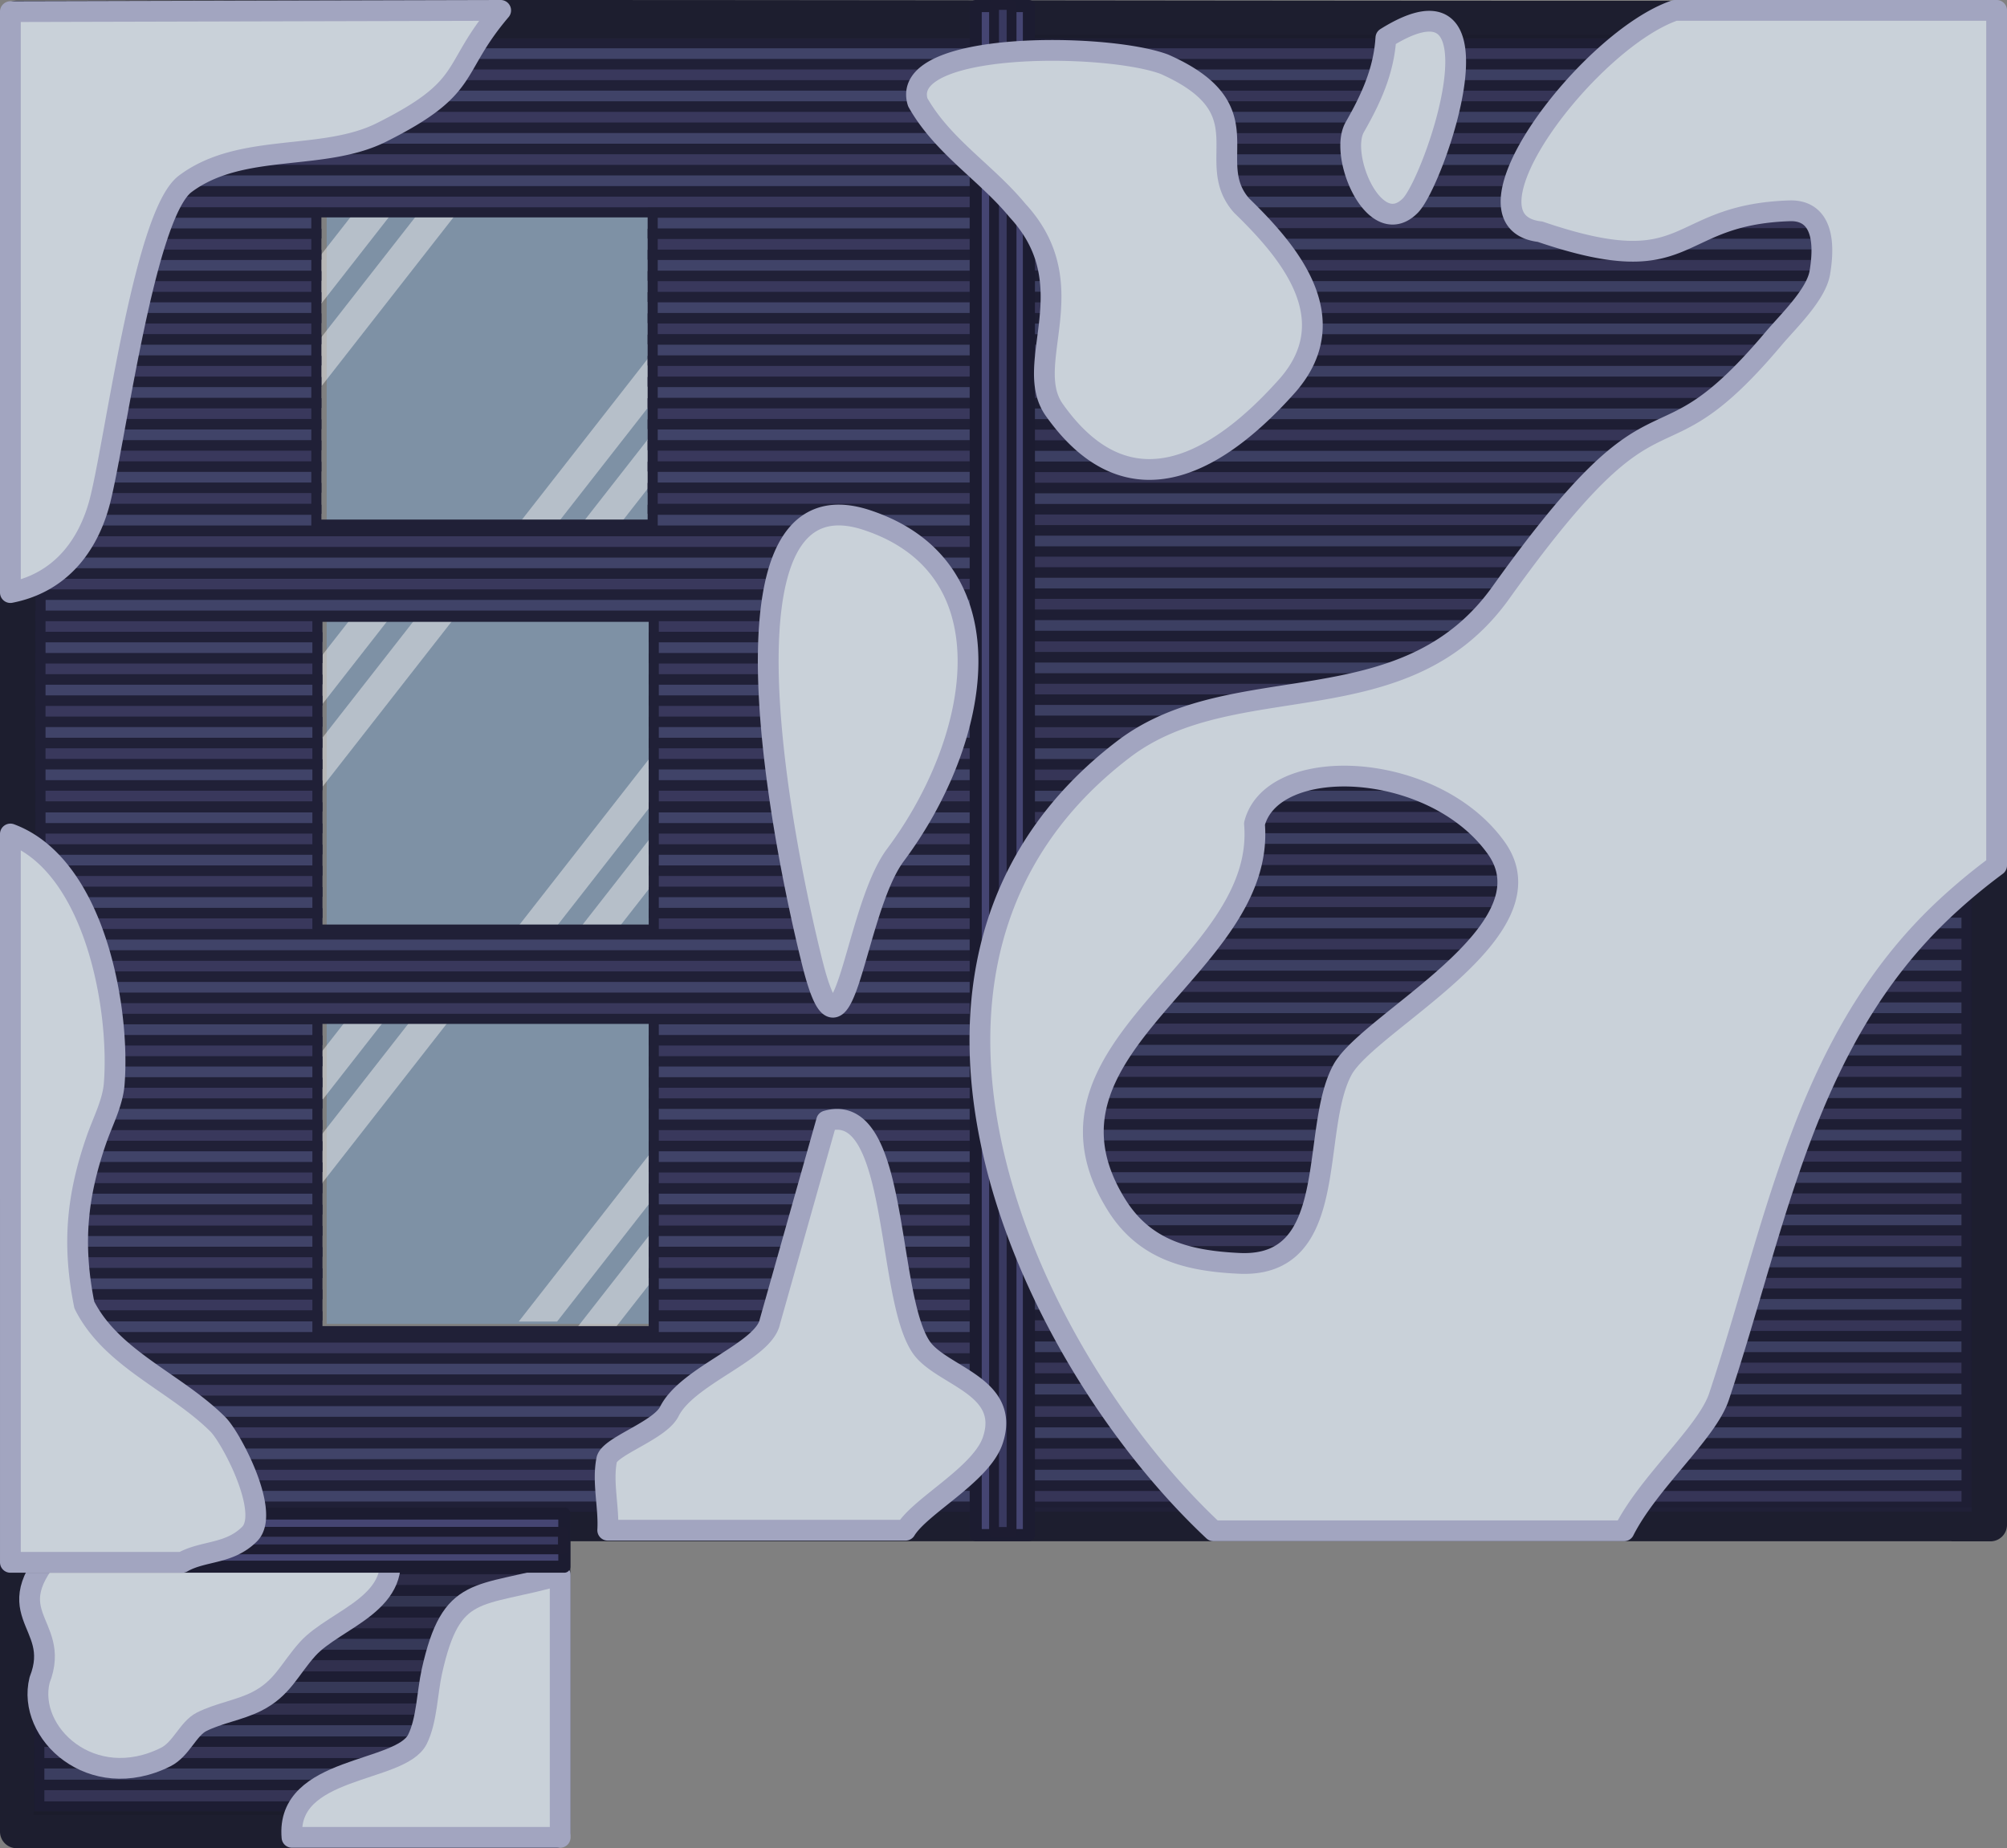 <svg xmlns="http://www.w3.org/2000/svg" width="676.19" height="622.764" viewBox="0 0 357.817 329.546"><rect x="0" y="0" width="357.817" height="329.546" fill="#808080" stroke="none"/><g transform="translate(149.36 44.644)"><path d="M-59.097-41.791c-26.896 0-53.791.034-80.682.119h-6.63a.1.1 0 0 0-.098.103v323.482a.1.1 0 0 0 .098.103h6.253c.008 0 .011.01.017.01h82.746c.015.011.031.022.051.022h6.71a.1.1 0 0 0 .098-.102v-54.66h249.28c.015.01.03.022.05.022h6.71a.1.1 0 0 0 .098-.104V-41.587a.1.1 0 0 0-.098-.103h-5.863c-80.68.148-178.05-.106-258.74-.1zm-85.901 1.439h348.915v266.245H-50.534v.351c0 .057-.044-.102-.098-.102h-5.864c-80.68.148 78.09-.107-2.6-.1-26.897 0-53.792.034-80.683.119h-5.22zm0 267.832h92.777v-1.587h-92.777zm0-.204h4.842c.008 0 .011.01.017.01h87.918v53.348h-92.777z" style="display:inline;fill:#404368;fill-opacity:1;stroke:#1d1e2f;stroke-width:5.707;stroke-dasharray:none;stroke-opacity:1;paint-order:markers stroke fill;stop-color:#000"/><path fill="#7caee4" fill-opacity=".367" fill-rule="evenodd" d="M-91.121-7.177h57.68v56.333h-57.68z" style="stroke-width:.587"/><path fill="#efefef" fill-opacity=".633" fill-rule="evenodd" d="m-29.818 22.88-20.217 25.863h-6.844l27.06-34.618zm7.625 4.634-20.216 25.863h-6.845l27.061-34.619Zm-71.251-10.272L-73.228-8.62h6.844l-27.06 34.619zm-8.048-4.47 20.216-25.864h6.844l-27.06 34.62z" style="fill:#efefef;fill-opacity:.5;stroke-width:.587"/><path fill="#7caee4" fill-opacity=".367" fill-rule="evenodd" d="M-91.121 64.475h57.68v56.333h-57.68z" style="stroke-width:.587"/><path fill="#efefef" fill-opacity=".633" fill-rule="evenodd" d="m-29.818 94.533-20.217 25.863h-6.844l27.06-34.619zm7.625 4.634-20.216 25.863h-6.845l27.061-34.619Zm-71.251-10.272 20.216-25.863h6.844l-27.06 34.619zm-8.048-4.471 20.216-25.863h6.844l-27.06 34.619z" style="fill:#efefef;fill-opacity:.5;stroke-width:.587"/><path fill="#7caee4" fill-opacity=".367" fill-rule="evenodd" d="M-91.121 135.053h57.68v56.333h-57.68z" style="stroke-width:.587"/><path fill="#efefef" fill-opacity=".633" fill-rule="evenodd" d="m-29.818 165.11-20.217 25.864h-6.844l27.06-34.619zm7.625 4.635-20.216 25.863h-6.845l27.061-34.62zm-71.251-10.272 20.216-25.863h6.844l-27.06 34.618zm-8.048-4.471 20.216-25.863h6.844l-27.06 34.619z" style="fill:#efefef;fill-opacity:.5;stroke-width:.587"/><g style="stroke-width:.986" transform="matrix(1.023 0 0 1.005 -11.167 -1541.36)"><rect width="85.536" height="3.764" x="-128.243" y="1805.956" rx="0" ry="0" style="fill:#39385c;fill-opacity:1;stroke:#202037;stroke-width:1.775;stroke-linejoin:miter;stroke-dasharray:none;stroke-opacity:1;stop-color:#000"/><rect width="85.536" height="3.764" x="-128.243" y="1798.28" rx="0" ry="0" style="fill:#39385c;fill-opacity:1;stroke:#202037;stroke-width:1.775;stroke-linejoin:miter;stroke-dasharray:none;stroke-opacity:1;stop-color:#000"/><rect width="85.536" height="3.764" x="-128.243" y="1802.114" rx="0" ry="0" style="fill:#404368;fill-opacity:1;stroke:#202037;stroke-width:1.775;stroke-linejoin:miter;stroke-dasharray:none;stroke-opacity:1;stop-color:#000"/><rect width="85.536" height="3.764" x="-128.243" y="1794.438" rx="0" ry="0" style="fill:#404368;fill-opacity:1;stroke:#202037;stroke-width:1.775;stroke-linejoin:miter;stroke-dasharray:none;stroke-opacity:1;stop-color:#000"/><rect width="85.536" height="3.764" x="-128.243" y="1790.581" rx="0" ry="0" style="fill:#353455;fill-opacity:1;stroke:#202037;stroke-width:1.775;stroke-linejoin:miter;stroke-dasharray:none;stroke-opacity:1;stop-color:#000"/><rect width="85.536" height="3.764" x="-128.243" y="1782.905" rx="0" ry="0" style="fill:#353455;fill-opacity:1;stroke:#202037;stroke-width:1.775;stroke-linejoin:miter;stroke-dasharray:none;stroke-opacity:1;stop-color:#000"/><rect width="85.536" height="3.764" x="-128.243" y="1786.739" rx="0" ry="0" style="fill:#3b3e60;fill-opacity:1;stroke:#202037;stroke-width:1.775;stroke-linejoin:miter;stroke-dasharray:none;stroke-opacity:1;stop-color:#000"/><rect width="85.536" height="3.764" x="-128.243" y="1779.063" rx="0" ry="0" style="fill:#3b3e60;fill-opacity:1;stroke:#202037;stroke-width:1.775;stroke-linejoin:miter;stroke-dasharray:none;stroke-opacity:1;stop-color:#000"/><g style="stroke-width:.967" transform="matrix(.97 0 0 1.073 -2.009 -163.344)"><rect width="88.227" height="3.508" x="-130.206" y="1806.751" rx="0" ry="0" style="fill:#31304e;fill-opacity:1;stroke:#202037;stroke-width:1.74;stroke-linejoin:miter;stroke-dasharray:none;stroke-opacity:1;stop-color:#000"/><rect width="88.227" height="3.508" x="-130.206" y="1799.597" rx="0" ry="0" style="fill:#31304e;fill-opacity:1;stroke:#202037;stroke-width:1.74;stroke-linejoin:miter;stroke-dasharray:none;stroke-opacity:1;stop-color:#000"/><rect width="88.227" height="3.508" x="-130.206" y="1803.17" rx="0" ry="0" style="fill:#363958;fill-opacity:1;stroke:#202037;stroke-width:1.74;stroke-linejoin:miter;stroke-dasharray:none;stroke-opacity:1;stop-color:#000"/><rect width="88.227" height="3.508" x="-130.206" y="1796.016" rx="0" ry="0" style="fill:#363958;fill-opacity:1;stroke:#202037;stroke-width:1.74;stroke-linejoin:miter;stroke-dasharray:none;stroke-opacity:1;stop-color:#000"/></g></g><rect width="89.391" height="44.729" x="-143.366" y="234.221" ry="0" style="fill:#000;fill-opacity:.08;stroke:none;stroke-width:8.11;stroke-linecap:square;stroke-dasharray:none;stroke-opacity:1;stop-color:#000"/><path d="M-142.296 254.874c-2.364 9.45 9.301 20.33 22.477 13.743 2.784-1.392 3.99-5.077 6.422-6.293 3.06-1.53 6.667-2.05 9.761-3.597 4.653-2.326 5.863-5.757 9.12-9.376 4.93-5.477 17.733-8.193 14.127-19.009-.543-1.631-6.577-1.767-7.963-2.183-7.498-2.25-32.644-4.208-40.458-3.34-2.918.325-6.926 2.817-8.99 4.881-13.573 13.573-.275 14.513-4.496 25.174" style="fill:#c9d1d9;fill-opacity:1;stroke:#a2a5c0;stroke-width:3.704;stroke-linecap:round;stroke-linejoin:round;stroke-miterlimit:0;stroke-dasharray:none"/><g style="stroke-width:.994" transform="matrix(1.005 0 0 1.007 -13.296 -1543.348)"><g style="fill:#39385c;fill-opacity:1"><rect width="170.098" height="3.677" x="-41.907" y="-1503.369" rx="0" ry="0" style="fill:#39385c;fill-opacity:1;stroke:#202037;stroke-width:1.79;stroke-linejoin:miter;stroke-dasharray:none;stroke-opacity:1;stop-color:#000" transform="scale(-1)"/><rect width="170.098" height="3.677" x="-41.907" y="-1510.869" rx="0" ry="0" style="fill:#39385c;fill-opacity:1;stroke:#202037;stroke-width:1.79;stroke-linejoin:miter;stroke-dasharray:none;stroke-opacity:1;stop-color:#000" transform="scale(-1)"/><rect width="170.098" height="3.677" x="-41.907" y="-1518.376" rx="0" ry="0" style="fill:#39385c;fill-opacity:1;stroke:#202037;stroke-width:1.79;stroke-linejoin:miter;stroke-dasharray:none;stroke-opacity:1;stop-color:#000" transform="scale(-1)"/><rect width="170.098" height="3.677" x="-41.907" y="-1525.881" rx="0" ry="0" style="fill:#39385c;fill-opacity:1;stroke:#202037;stroke-width:1.79;stroke-linejoin:miter;stroke-dasharray:none;stroke-opacity:1;stop-color:#000" transform="scale(-1)"/><rect width="170.098" height="3.677" x="-41.907" y="-1586.01" rx="0" ry="0" style="fill:#39385c;fill-opacity:1;stroke:#202037;stroke-width:1.79;stroke-linejoin:miter;stroke-dasharray:none;stroke-opacity:1;stop-color:#000" transform="scale(-1)"/><rect width="170.098" height="3.677" x="-41.907" y="-1593.539" rx="0" ry="0" style="fill:#39385c;fill-opacity:1;stroke:#202037;stroke-width:1.79;stroke-linejoin:miter;stroke-dasharray:none;stroke-opacity:1;stop-color:#000" transform="scale(-1)"/><path d="M41.907 1597.361v3.677h-61.32v-3.55h-59.664v3.55h-49.127v-3.677zm0 7.507v3.677h-61.32v-3.677zm-120.984 0v3.677h-49.127v-3.677zm120.984 7.506v3.677h-61.32v-3.677zm-120.984 0v3.677h-49.127v-3.677zm120.984 7.499v3.677h-61.32v-3.677zm-120.984 0v3.677h-49.127v-3.677zm120.984 7.507v3.678h-61.32v-3.677zm-120.984 0v3.678h-49.127v-3.677zm120.984 7.603v3.677h-61.32v-3.677zm-120.984 0v3.677h-49.127v-3.677zm120.984 7.499v3.677h-61.32v-3.677zm-120.984 0v3.677h-49.127v-3.677zm120.984 7.508v3.677h-170.111v-3.677h49.127v2.884h59.664v-2.884z" style="fill:#39385c;fill-opacity:1;stroke:#202037;stroke-width:1.79;stroke-linejoin:miter;stroke-dasharray:none;stroke-opacity:1;stop-color:#000"/><rect width="170.098" height="3.677" x="-41.907" y="-1661.172" rx="0" ry="0" style="fill:#39385c;fill-opacity:1;stroke:#202037;stroke-width:1.79;stroke-linejoin:miter;stroke-dasharray:none;stroke-opacity:1;stop-color:#000" transform="scale(-1)"/><rect width="170.098" height="3.677" x="-41.907" y="-1668.672" rx="0" ry="0" style="fill:#39385c;fill-opacity:1;stroke:#202037;stroke-width:1.79;stroke-linejoin:miter;stroke-dasharray:none;stroke-opacity:1;stop-color:#000" transform="scale(-1)"/><path d="M41.907 1672.503v3.677h-61.32v-3.677zm-120.984 0v3.677h-49.127v-3.677zm120.984 7.47v3.677h-61.32v-3.677zm-120.984 0v3.677h-49.127v-3.677zm120.984 7.499v3.678h-61.32v-3.678zm-120.984 0v3.678h-49.127v-3.678zm120.984 7.508v3.677h-61.32v-3.677zm-120.984 0v3.677h-49.127v-3.677zm120.984 7.505v3.678h-61.32v-3.678zm-120.984 0v3.678h-49.127v-3.678zm120.984 7.5v3.677h-61.32v-3.677zm-120.984 0v3.677h-49.127v-3.677zm120.984 7.507v3.678h-61.32v-3.678zm-120.984 0v3.678h-49.127v-3.678z" style="fill:#39385c;fill-opacity:1;stroke:#202037;stroke-width:1.79;stroke-linejoin:miter;stroke-dasharray:none;stroke-opacity:1;stop-color:#000"/><rect width="170.098" height="3.677" x="-41.907" y="-1728.772" rx="0" ry="0" style="fill:#39385c;fill-opacity:1;stroke:#202037;stroke-width:1.79;stroke-linejoin:miter;stroke-dasharray:none;stroke-opacity:1;stop-color:#000" transform="scale(-1)"/><rect width="170.098" height="3.677" x="-41.907" y="-1736.271" rx="0" ry="0" style="fill:#39385c;fill-opacity:1;stroke:#202037;stroke-width:1.79;stroke-linejoin:miter;stroke-dasharray:none;stroke-opacity:1;stop-color:#000" transform="scale(-1)"/><rect width="170.098" height="3.677" x="-41.907" y="-1743.778" rx="0" ry="0" style="fill:#39385c;fill-opacity:1;stroke:#202037;stroke-width:1.79;stroke-linejoin:miter;stroke-dasharray:none;stroke-opacity:1;stop-color:#000" transform="scale(-1)"/><path d="M41.718 1529.701v3.677h-61.32v-3.677zm-120.984 0v3.677h-49.127v-3.677zm120.984 7.47v3.677h-61.32v-3.677zm-120.984 0v3.677h-49.127v-3.677zm120.984 7.5v3.677h-61.32v-3.677zm-120.984 0v3.677h-49.127v-3.677zm120.984 7.508v3.676h-61.32v-3.676zm-120.984 0v3.676h-49.127v-3.676zm120.984 7.505v3.677h-61.32v-3.677zm-120.984 0v3.677h-49.127v-3.677zm120.984 7.5v3.677h-61.32v-3.677zm-120.984 0v3.677h-49.127v-3.677zm120.984 7.506v3.678h-61.32v-3.677zm-120.984 0v3.678h-49.127v-3.677z" style="fill:#39385c;fill-opacity:1;stroke:#202037;stroke-width:1.79;stroke-linejoin:miter;stroke-dasharray:none;stroke-opacity:1;stop-color:#000"/><rect width="170.098" height="3.677" x="-41.907" y="-1751.284" rx="0" ry="0" style="fill:#39385c;fill-opacity:1;stroke:#202037;stroke-width:1.79;stroke-linejoin:miter;stroke-dasharray:none;stroke-opacity:1;stop-color:#000" transform="scale(-1)"/><rect width="170.098" height="3.677" x="-213.468" y="1503.438" rx="0" ry="0" style="fill:#39385c;fill-opacity:1;stroke:#202037;stroke-width:1.79;stroke-linejoin:miter;stroke-dasharray:none;stroke-opacity:1;stop-color:#000" transform="scale(-1 1)"/><rect width="170.098" height="3.677" x="-213.468" y="1495.938" rx="0" ry="0" style="fill:#39385c;fill-opacity:1;stroke:#202037;stroke-width:1.79;stroke-linejoin:miter;stroke-dasharray:none;stroke-opacity:1;stop-color:#000" transform="scale(-1 1)"/><rect width="170.098" height="3.677" x="-213.468" y="1518.454" rx="0" ry="0" style="fill:#39385c;fill-opacity:1;stroke:#202037;stroke-width:1.79;stroke-linejoin:miter;stroke-dasharray:none;stroke-opacity:1;stop-color:#000" transform="scale(-1 1)"/><rect width="170.098" height="3.677" x="-213.468" y="1510.954" rx="0" ry="0" style="fill:#39385c;fill-opacity:1;stroke:#202037;stroke-width:1.79;stroke-linejoin:miter;stroke-dasharray:none;stroke-opacity:1;stop-color:#000" transform="scale(-1 1)"/><rect width="170.098" height="3.677" x="-213.468" y="1533.405" rx="0" ry="0" style="fill:#39385c;fill-opacity:1;stroke:#202037;stroke-width:1.79;stroke-linejoin:miter;stroke-dasharray:none;stroke-opacity:1;stop-color:#000" transform="scale(-1 1)"/><rect width="170.098" height="3.677" x="-213.468" y="1525.905" rx="0" ry="0" style="fill:#39385c;fill-opacity:1;stroke:#202037;stroke-width:1.79;stroke-linejoin:miter;stroke-dasharray:none;stroke-opacity:1;stop-color:#000" transform="scale(-1 1)"/><rect width="170.098" height="3.677" x="-213.468" y="1548.421" rx="0" ry="0" style="fill:#39385c;fill-opacity:1;stroke:#202037;stroke-width:1.79;stroke-linejoin:miter;stroke-dasharray:none;stroke-opacity:1;stop-color:#000" transform="scale(-1 1)"/><rect width="170.098" height="3.677" x="-213.468" y="1540.921" rx="0" ry="0" style="fill:#39385c;fill-opacity:1;stroke:#202037;stroke-width:1.79;stroke-linejoin:miter;stroke-dasharray:none;stroke-opacity:1;stop-color:#000" transform="scale(-1 1)"/><rect width="170.098" height="3.677" x="-213.468" y="1563.46" rx="0" ry="0" style="fill:#39385c;fill-opacity:1;stroke:#202037;stroke-width:1.79;stroke-linejoin:miter;stroke-dasharray:none;stroke-opacity:1;stop-color:#000" transform="scale(-1 1)"/><rect width="170.098" height="3.677" x="-213.468" y="1555.961" rx="0" ry="0" style="fill:#39385c;fill-opacity:1;stroke:#202037;stroke-width:1.79;stroke-linejoin:miter;stroke-dasharray:none;stroke-opacity:1;stop-color:#000" transform="scale(-1 1)"/><rect width="170.098" height="3.677" x="-213.468" y="1578.476" rx="0" ry="0" style="fill:#39385c;fill-opacity:1;stroke:#202037;stroke-width:1.79;stroke-linejoin:miter;stroke-dasharray:none;stroke-opacity:1;stop-color:#000" transform="scale(-1 1)"/><rect width="170.098" height="3.677" x="-213.468" y="1570.977" rx="0" ry="0" style="fill:#39385c;fill-opacity:1;stroke:#202037;stroke-width:1.79;stroke-linejoin:miter;stroke-dasharray:none;stroke-opacity:1;stop-color:#000" transform="scale(-1 1)"/><rect width="170.098" height="3.677" x="-213.468" y="1593.428" rx="0" ry="0" style="fill:#39385c;fill-opacity:1;stroke:#202037;stroke-width:1.79;stroke-linejoin:miter;stroke-dasharray:none;stroke-opacity:1;stop-color:#000" transform="scale(-1 1)"/><rect width="170.098" height="3.677" x="-213.468" y="1585.928" rx="0" ry="0" style="fill:#39385c;fill-opacity:1;stroke:#202037;stroke-width:1.79;stroke-linejoin:miter;stroke-dasharray:none;stroke-opacity:1;stop-color:#000" transform="scale(-1 1)"/><rect width="170.098" height="3.677" x="-213.468" y="1608.444" rx="0" ry="0" style="fill:#39385c;fill-opacity:1;stroke:#202037;stroke-width:1.79;stroke-linejoin:miter;stroke-dasharray:none;stroke-opacity:1;stop-color:#000" transform="scale(-1 1)"/><rect width="170.098" height="3.677" x="-213.468" y="1600.944" rx="0" ry="0" style="fill:#39385c;fill-opacity:1;stroke:#202037;stroke-width:1.79;stroke-linejoin:miter;stroke-dasharray:none;stroke-opacity:1;stop-color:#000" transform="scale(-1 1)"/><rect width="170.098" height="3.677" x="-213.468" y="1623.638" rx="0" ry="0" style="fill:#39385c;fill-opacity:1;stroke:#202037;stroke-width:1.79;stroke-linejoin:miter;stroke-dasharray:none;stroke-opacity:1;stop-color:#000" transform="scale(-1 1)"/><rect width="170.098" height="3.677" x="-213.468" y="1616.139" rx="0" ry="0" style="fill:#39385c;fill-opacity:1;stroke:#202037;stroke-width:1.79;stroke-linejoin:miter;stroke-dasharray:none;stroke-opacity:1;stop-color:#000" transform="scale(-1 1)"/><rect width="170.098" height="3.677" x="-213.468" y="1638.654" rx="0" ry="0" style="fill:#39385c;fill-opacity:1;stroke:#202037;stroke-width:1.79;stroke-linejoin:miter;stroke-dasharray:none;stroke-opacity:1;stop-color:#000" transform="scale(-1 1)"/><rect width="170.098" height="3.677" x="-213.468" y="1631.155" rx="0" ry="0" style="fill:#39385c;fill-opacity:1;stroke:#202037;stroke-width:1.79;stroke-linejoin:miter;stroke-dasharray:none;stroke-opacity:1;stop-color:#000" transform="scale(-1 1)"/><rect width="170.098" height="3.677" x="-213.468" y="1653.605" rx="0" ry="0" style="fill:#39385c;fill-opacity:1;stroke:#202037;stroke-width:1.79;stroke-linejoin:miter;stroke-dasharray:none;stroke-opacity:1;stop-color:#000" transform="scale(-1 1)"/><rect width="170.098" height="3.677" x="-213.468" y="1646.106" rx="0" ry="0" style="fill:#39385c;fill-opacity:1;stroke:#202037;stroke-width:1.79;stroke-linejoin:miter;stroke-dasharray:none;stroke-opacity:1;stop-color:#000" transform="scale(-1 1)"/><rect width="170.098" height="3.677" x="-213.468" y="1668.621" rx="0" ry="0" style="fill:#39385c;fill-opacity:1;stroke:#202037;stroke-width:1.79;stroke-linejoin:miter;stroke-dasharray:none;stroke-opacity:1;stop-color:#000" transform="scale(-1 1)"/><rect width="170.098" height="3.677" x="-213.468" y="1661.122" rx="0" ry="0" style="fill:#39385c;fill-opacity:1;stroke:#202037;stroke-width:1.79;stroke-linejoin:miter;stroke-dasharray:none;stroke-opacity:1;stop-color:#000" transform="scale(-1 1)"/><rect width="170.098" height="3.677" x="-213.468" y="1683.661" rx="0" ry="0" style="fill:#39385c;fill-opacity:1;stroke:#202037;stroke-width:1.79;stroke-linejoin:miter;stroke-dasharray:none;stroke-opacity:1;stop-color:#000" transform="scale(-1 1)"/><rect width="170.098" height="3.677" x="-213.468" y="1676.161" rx="0" ry="0" style="fill:#39385c;fill-opacity:1;stroke:#202037;stroke-width:1.79;stroke-linejoin:miter;stroke-dasharray:none;stroke-opacity:1;stop-color:#000" transform="scale(-1 1)"/><rect width="170.098" height="3.677" x="-213.468" y="1698.677" rx="0" ry="0" style="fill:#39385c;fill-opacity:1;stroke:#202037;stroke-width:1.79;stroke-linejoin:miter;stroke-dasharray:none;stroke-opacity:1;stop-color:#000" transform="scale(-1 1)"/><rect width="170.098" height="3.677" x="-213.468" y="1691.177" rx="0" ry="0" style="fill:#39385c;fill-opacity:1;stroke:#202037;stroke-width:1.79;stroke-linejoin:miter;stroke-dasharray:none;stroke-opacity:1;stop-color:#000" transform="scale(-1 1)"/><rect width="170.098" height="3.677" x="-213.468" y="1713.628" rx="0" ry="0" style="fill:#39385c;fill-opacity:1;stroke:#202037;stroke-width:1.79;stroke-linejoin:miter;stroke-dasharray:none;stroke-opacity:1;stop-color:#000" transform="scale(-1 1)"/><rect width="170.098" height="3.677" x="-213.468" y="1706.129" rx="0" ry="0" style="fill:#39385c;fill-opacity:1;stroke:#202037;stroke-width:1.79;stroke-linejoin:miter;stroke-dasharray:none;stroke-opacity:1;stop-color:#000" transform="scale(-1 1)"/><rect width="170.098" height="3.677" x="-213.468" y="1728.644" rx="0" ry="0" style="fill:#39385c;fill-opacity:1;stroke:#202037;stroke-width:1.79;stroke-linejoin:miter;stroke-dasharray:none;stroke-opacity:1;stop-color:#000" transform="scale(-1 1)"/><rect width="170.098" height="3.677" x="-213.468" y="1721.144" rx="0" ry="0" style="fill:#39385c;fill-opacity:1;stroke:#202037;stroke-width:1.79;stroke-linejoin:miter;stroke-dasharray:none;stroke-opacity:1;stop-color:#000" transform="scale(-1 1)"/><rect width="170.098" height="3.677" x="-213.479" y="-1740.03" rx="0" ry="0" style="fill:#39385c;fill-opacity:1;stroke:#202037;stroke-width:1.79;stroke-linejoin:miter;stroke-dasharray:none;stroke-opacity:1;stop-color:#000" transform="scale(-1)"/><rect width="170.098" height="3.677" x="-213.479" y="-1747.537" rx="0" ry="0" style="fill:#39385c;fill-opacity:1;stroke:#202037;stroke-width:1.79;stroke-linejoin:miter;stroke-dasharray:none;stroke-opacity:1;stop-color:#000" transform="scale(-1)"/></g><g style="stroke-width:.994"><rect width="170.098" height="3.677" x="-41.907" y="-1499.615" rx="0" ry="0" style="fill:#404368;fill-opacity:1;stroke:#202037;stroke-width:1.79;stroke-linejoin:miter;stroke-dasharray:none;stroke-opacity:1;stop-color:#000" transform="scale(-1)"/><rect width="170.098" height="3.677" x="-41.907" y="-1507.115" rx="0" ry="0" style="fill:#404368;fill-opacity:1;stroke:#202037;stroke-width:1.79;stroke-linejoin:miter;stroke-dasharray:none;stroke-opacity:1;stop-color:#000" transform="scale(-1)"/><rect width="170.098" height="3.677" x="-41.907" y="-1514.622" rx="0" ry="0" style="fill:#404368;fill-opacity:1;stroke:#202037;stroke-width:1.79;stroke-linejoin:miter;stroke-dasharray:none;stroke-opacity:1;stop-color:#000" transform="scale(-1)"/><rect width="170.098" height="3.677" x="-41.907" y="-1522.128" rx="0" ry="0" style="fill:#404368;fill-opacity:1;stroke:#202037;stroke-width:1.79;stroke-linejoin:miter;stroke-dasharray:none;stroke-opacity:1;stop-color:#000" transform="scale(-1)"/><rect width="170.098" height="3.677" x="-41.907" y="-1589.785" rx="0" ry="0" style="fill:#404368;fill-opacity:1;stroke:#202037;stroke-width:1.79;stroke-linejoin:miter;stroke-dasharray:none;stroke-opacity:1;stop-color:#000" transform="scale(-1)"/><rect width="170.098" height="3.677" x="-41.907" y="-1597.284" rx="0" ry="0" style="fill:#404368;fill-opacity:1;stroke:#202037;stroke-width:1.79;stroke-linejoin:miter;stroke-dasharray:none;stroke-opacity:1;stop-color:#000" transform="scale(-1)"/><path d="M41.907 1601.115v3.677h-61.32v-3.677zm-120.984 0v3.677h-49.127v-3.677zm120.984 7.505v3.677h-61.32v-3.677zm-120.984 0v3.677h-49.127v-3.677zm120.984 7.5v3.677h-61.32v-3.677zm-120.984 0v3.677h-49.127v-3.677zm120.984 7.507v3.678h-61.32v-3.678zm-120.984 0v3.678h-49.127v-3.678zm120.984 7.602v3.678h-61.32v-3.678zm-120.984 0v3.678h-49.127v-3.678zm120.984 7.5v3.677h-61.32v-3.677zm-120.984 0v3.677h-49.127v-3.677zm120.984 7.507v3.678h-61.32v-3.678zm-120.984 0v3.678h-49.127v-3.678z" style="fill:#404368;fill-opacity:1;stroke:#202037;stroke-width:1.79;stroke-linejoin:miter;stroke-dasharray:none;stroke-opacity:1;stop-color:#000"/><rect width="170.098" height="3.677" x="-41.907" y="-1657.419" rx="0" ry="0" style="fill:#404368;fill-opacity:1;stroke:#202037;stroke-width:1.79;stroke-linejoin:miter;stroke-dasharray:none;stroke-opacity:1;stop-color:#000" transform="scale(-1)"/><rect width="170.098" height="3.677" x="-41.907" y="-1664.918" rx="0" ry="0" style="fill:#404368;fill-opacity:1;stroke:#202037;stroke-width:1.79;stroke-linejoin:miter;stroke-dasharray:none;stroke-opacity:1;stop-color:#000" transform="scale(-1)"/><path d="M41.907 1668.749v3.677h-61.32v-3.677zm-120.984 0v3.677h-49.127v-3.677zm120.984 7.47v3.677h-61.32v-3.677zm-120.984 0v3.677h-49.127v-3.677zm120.984 7.5v3.677h-61.32v-3.677zm-120.984 0v3.677h-49.127v-3.677zm120.984 7.507v3.677h-61.32v-3.677zm-120.984 0v3.677h-49.127v-3.677zm120.984 7.505v3.678h-61.32v-3.678zm-120.984 0v3.678h-49.127v-3.678zm120.984 7.5v3.677h-61.32v-3.677zm-120.984 0v3.677h-49.127v-3.677zm120.984 7.507v3.678h-61.32v-3.678zm-120.984 0v3.678h-49.127v-3.678zm120.984 7.602v3.678h-170.111v-3.678h49.127v2.627h59.664v-2.627z" style="fill:#404368;fill-opacity:1;stroke:#202037;stroke-width:1.79;stroke-linejoin:miter;stroke-dasharray:none;stroke-opacity:1;stop-color:#000"/><rect width="170.098" height="3.677" x="-41.907" y="-1732.517" rx="0" ry="0" style="fill:#404368;fill-opacity:1;stroke:#202037;stroke-width:1.79;stroke-linejoin:miter;stroke-dasharray:none;stroke-opacity:1;stop-color:#000" transform="scale(-1)"/><rect width="170.098" height="3.677" x="-41.907" y="-1740.025" rx="0" ry="0" style="fill:#404368;fill-opacity:1;stroke:#202037;stroke-width:1.79;stroke-linejoin:miter;stroke-dasharray:none;stroke-opacity:1;stop-color:#000" transform="scale(-1)"/><path d="M41.718 1525.948v3.677h-61.32v-3.677zm-120.984 0v3.677h-49.127v-3.677zm120.984 7.47v3.677h-61.32v-3.677zm-120.984 0v3.677h-49.127v-3.677zm120.984 7.5v3.677h-61.32v-3.677zm-120.984 0v3.677h-49.127v-3.677zm120.984 7.507v3.677h-61.32v-3.677zm-120.984 0v3.677h-49.127v-3.677zm120.984 7.505v3.678h-61.32v-3.678zm-120.984 0v3.678h-49.127v-3.678zm120.984 7.5v3.677h-61.32v-3.677zm-120.984 0v3.677h-49.127v-3.677zm120.984 7.507v3.678h-61.32v-3.678zm-120.984 0v3.678h-49.127v-3.678zm120.984 7.603v3.677h-170.111v-3.678h49.127v2.627h59.664v-2.627z" style="fill:#404368;fill-opacity:1;stroke:#202037;stroke-width:1.79;stroke-linejoin:miter;stroke-dasharray:none;stroke-opacity:1;stop-color:#000"/><rect width="170.098" height="3.677" x="-41.907" y="-1747.53" rx="0" ry="0" style="fill:#404368;fill-opacity:1;stroke:#202037;stroke-width:1.79;stroke-linejoin:miter;stroke-dasharray:none;stroke-opacity:1;stop-color:#000" transform="scale(-1)"/><rect width="170.098" height="3.677" x="-41.907" y="-1755.03" rx="0" ry="0" style="fill:#404368;fill-opacity:1;stroke:#202037;stroke-width:1.79;stroke-linejoin:miter;stroke-dasharray:none;stroke-opacity:1;stop-color:#000" transform="scale(-1)"/><rect width="170.098" height="3.677" x="-213.468" y="1507.191" rx="0" ry="0" style="fill:#404368;fill-opacity:1;stroke:#202037;stroke-width:1.79;stroke-linejoin:miter;stroke-dasharray:none;stroke-opacity:1;stop-color:#000" transform="scale(-1 1)"/><rect width="170.098" height="3.677" x="-213.468" y="1499.692" rx="0" ry="0" style="fill:#404368;fill-opacity:1;stroke:#202037;stroke-width:1.79;stroke-linejoin:miter;stroke-dasharray:none;stroke-opacity:1;stop-color:#000" transform="scale(-1 1)"/><rect width="170.098" height="3.677" x="-213.468" y="1522.207" rx="0" ry="0" style="fill:#404368;fill-opacity:1;stroke:#202037;stroke-width:1.79;stroke-linejoin:miter;stroke-dasharray:none;stroke-opacity:1;stop-color:#000" transform="scale(-1 1)"/><rect width="170.098" height="3.677" x="-213.468" y="1514.708" rx="0" ry="0" style="fill:#404368;fill-opacity:1;stroke:#202037;stroke-width:1.79;stroke-linejoin:miter;stroke-dasharray:none;stroke-opacity:1;stop-color:#000" transform="scale(-1 1)"/><rect width="170.098" height="3.677" x="-213.468" y="1537.159" rx="0" ry="0" style="fill:#404368;fill-opacity:1;stroke:#202037;stroke-width:1.79;stroke-linejoin:miter;stroke-dasharray:none;stroke-opacity:1;stop-color:#000" transform="scale(-1 1)"/><rect width="170.098" height="3.677" x="-213.468" y="1529.659" rx="0" ry="0" style="fill:#404368;fill-opacity:1;stroke:#202037;stroke-width:1.79;stroke-linejoin:miter;stroke-dasharray:none;stroke-opacity:1;stop-color:#000" transform="scale(-1 1)"/><rect width="170.098" height="3.677" x="-213.468" y="1552.175" rx="0" ry="0" style="fill:#404368;fill-opacity:1;stroke:#202037;stroke-width:1.79;stroke-linejoin:miter;stroke-dasharray:none;stroke-opacity:1;stop-color:#000" transform="scale(-1 1)"/><rect width="170.098" height="3.677" x="-213.468" y="1544.675" rx="0" ry="0" style="fill:#404368;fill-opacity:1;stroke:#202037;stroke-width:1.79;stroke-linejoin:miter;stroke-dasharray:none;stroke-opacity:1;stop-color:#000" transform="scale(-1 1)"/><rect width="170.098" height="3.677" x="-213.468" y="1567.214" rx="0" ry="0" style="fill:#404368;fill-opacity:1;stroke:#202037;stroke-width:1.79;stroke-linejoin:miter;stroke-dasharray:none;stroke-opacity:1;stop-color:#000" transform="scale(-1 1)"/><rect width="170.098" height="3.677" x="-213.468" y="1559.715" rx="0" ry="0" style="fill:#404368;fill-opacity:1;stroke:#202037;stroke-width:1.79;stroke-linejoin:miter;stroke-dasharray:none;stroke-opacity:1;stop-color:#000" transform="scale(-1 1)"/><rect width="170.098" height="3.677" x="-213.468" y="1582.23" rx="0" ry="0" style="fill:#404368;fill-opacity:1;stroke:#202037;stroke-width:1.79;stroke-linejoin:miter;stroke-dasharray:none;stroke-opacity:1;stop-color:#000" transform="scale(-1 1)"/><rect width="170.098" height="3.677" x="-213.468" y="1574.73" rx="0" ry="0" style="fill:#404368;fill-opacity:1;stroke:#202037;stroke-width:1.79;stroke-linejoin:miter;stroke-dasharray:none;stroke-opacity:1;stop-color:#000" transform="scale(-1 1)"/><rect width="170.098" height="3.677" x="-213.468" y="1597.181" rx="0" ry="0" style="fill:#404368;fill-opacity:1;stroke:#202037;stroke-width:1.79;stroke-linejoin:miter;stroke-dasharray:none;stroke-opacity:1;stop-color:#000" transform="scale(-1 1)"/><rect width="170.098" height="3.677" x="-213.468" y="1589.682" rx="0" ry="0" style="fill:#404368;fill-opacity:1;stroke:#202037;stroke-width:1.79;stroke-linejoin:miter;stroke-dasharray:none;stroke-opacity:1;stop-color:#000" transform="scale(-1 1)"/><rect width="170.098" height="3.677" x="-213.468" y="1612.197" rx="0" ry="0" style="fill:#404368;fill-opacity:1;stroke:#202037;stroke-width:1.79;stroke-linejoin:miter;stroke-dasharray:none;stroke-opacity:1;stop-color:#000" transform="scale(-1 1)"/><rect width="170.098" height="3.677" x="-213.468" y="1604.697" rx="0" ry="0" style="fill:#404368;fill-opacity:1;stroke:#202037;stroke-width:1.79;stroke-linejoin:miter;stroke-dasharray:none;stroke-opacity:1;stop-color:#000" transform="scale(-1 1)"/><rect width="170.098" height="3.677" x="-213.468" y="1627.392" rx="0" ry="0" style="fill:#404368;fill-opacity:1;stroke:#202037;stroke-width:1.79;stroke-linejoin:miter;stroke-dasharray:none;stroke-opacity:1;stop-color:#000" transform="scale(-1 1)"/><rect width="170.098" height="3.677" x="-213.468" y="1619.892" rx="0" ry="0" style="fill:#404368;fill-opacity:1;stroke:#202037;stroke-width:1.79;stroke-linejoin:miter;stroke-dasharray:none;stroke-opacity:1;stop-color:#000" transform="scale(-1 1)"/><rect width="170.098" height="3.677" x="-213.468" y="1642.408" rx="0" ry="0" style="fill:#404368;fill-opacity:1;stroke:#202037;stroke-width:1.79;stroke-linejoin:miter;stroke-dasharray:none;stroke-opacity:1;stop-color:#000" transform="scale(-1 1)"/><rect width="170.098" height="3.677" x="-213.468" y="1634.908" rx="0" ry="0" style="fill:#404368;fill-opacity:1;stroke:#202037;stroke-width:1.79;stroke-linejoin:miter;stroke-dasharray:none;stroke-opacity:1;stop-color:#000" transform="scale(-1 1)"/><rect width="170.098" height="3.677" x="-213.468" y="1657.359" rx="0" ry="0" style="fill:#404368;fill-opacity:1;stroke:#202037;stroke-width:1.79;stroke-linejoin:miter;stroke-dasharray:none;stroke-opacity:1;stop-color:#000" transform="scale(-1 1)"/><rect width="170.098" height="3.677" x="-213.468" y="1649.86" rx="0" ry="0" style="fill:#404368;fill-opacity:1;stroke:#202037;stroke-width:1.79;stroke-linejoin:miter;stroke-dasharray:none;stroke-opacity:1;stop-color:#000" transform="scale(-1 1)"/><rect width="170.098" height="3.677" x="-213.468" y="1672.375" rx="0" ry="0" style="fill:#404368;fill-opacity:1;stroke:#202037;stroke-width:1.79;stroke-linejoin:miter;stroke-dasharray:none;stroke-opacity:1;stop-color:#000" transform="scale(-1 1)"/><rect width="170.098" height="3.677" x="-213.468" y="1664.876" rx="0" ry="0" style="fill:#404368;fill-opacity:1;stroke:#202037;stroke-width:1.79;stroke-linejoin:miter;stroke-dasharray:none;stroke-opacity:1;stop-color:#000" transform="scale(-1 1)"/><rect width="170.098" height="3.677" x="-213.468" y="1687.415" rx="0" ry="0" style="fill:#404368;fill-opacity:1;stroke:#202037;stroke-width:1.79;stroke-linejoin:miter;stroke-dasharray:none;stroke-opacity:1;stop-color:#000" transform="scale(-1 1)"/><rect width="170.098" height="3.677" x="-213.468" y="1679.915" rx="0" ry="0" style="fill:#404368;fill-opacity:1;stroke:#202037;stroke-width:1.79;stroke-linejoin:miter;stroke-dasharray:none;stroke-opacity:1;stop-color:#000" transform="scale(-1 1)"/><rect width="170.098" height="3.677" x="-213.468" y="1702.431" rx="0" ry="0" style="fill:#404368;fill-opacity:1;stroke:#202037;stroke-width:1.79;stroke-linejoin:miter;stroke-dasharray:none;stroke-opacity:1;stop-color:#000" transform="scale(-1 1)"/><rect width="170.098" height="3.677" x="-213.468" y="1694.931" rx="0" ry="0" style="fill:#404368;fill-opacity:1;stroke:#202037;stroke-width:1.79;stroke-linejoin:miter;stroke-dasharray:none;stroke-opacity:1;stop-color:#000" transform="scale(-1 1)"/><rect width="170.098" height="3.677" x="-213.468" y="1717.382" rx="0" ry="0" style="fill:#404368;fill-opacity:1;stroke:#202037;stroke-width:1.79;stroke-linejoin:miter;stroke-dasharray:none;stroke-opacity:1;stop-color:#000" transform="scale(-1 1)"/><rect width="170.098" height="3.677" x="-213.468" y="1709.882" rx="0" ry="0" style="fill:#404368;fill-opacity:1;stroke:#202037;stroke-width:1.79;stroke-linejoin:miter;stroke-dasharray:none;stroke-opacity:1;stop-color:#000" transform="scale(-1 1)"/><rect width="170.098" height="3.677" x="-213.468" y="1732.398" rx="0" ry="0" style="fill:#404368;fill-opacity:1;stroke:#202037;stroke-width:1.79;stroke-linejoin:miter;stroke-dasharray:none;stroke-opacity:1;stop-color:#000" transform="scale(-1 1)"/><rect width="170.098" height="3.677" x="-213.468" y="1724.898" rx="0" ry="0" style="fill:#404368;fill-opacity:1;stroke:#202037;stroke-width:1.79;stroke-linejoin:miter;stroke-dasharray:none;stroke-opacity:1;stop-color:#000" transform="scale(-1 1)"/><rect width="170.098" height="3.677" x="-213.479" y="-1743.783" rx="0" ry="0" style="fill:#404368;fill-opacity:1;stroke:#202037;stroke-width:1.79;stroke-linejoin:miter;stroke-dasharray:none;stroke-opacity:1;stop-color:#000" transform="scale(-1)"/><rect width="170.098" height="3.677" x="-213.479" y="-1751.289" rx="0" ry="0" style="fill:#404368;fill-opacity:1;stroke:#202037;stroke-width:1.79;stroke-linejoin:miter;stroke-dasharray:none;stroke-opacity:1;stop-color:#000" transform="scale(-1)"/></g><rect width="170.098" height="3.677" x="-213.479" y="-1755.042" rx="0" ry="0" style="fill:#39385c;fill-opacity:1;stroke:#202037;stroke-width:1.79;stroke-linejoin:miter;stroke-dasharray:none;stroke-opacity:1;stop-color:#000" transform="scale(-1)"/></g><rect width="168.167" height="262.516" x="33.987" y="-38.474" ry="0" style="fill:#000;fill-opacity:.06;stroke:none;stroke-width:8.11;stroke-linecap:square;stroke-dasharray:none;stroke-opacity:1;stop-color:#000"/><path d="M34.078-43.567v272.62h-9.483v-272.62z" style="display:inline;fill:#454572;stroke:#1c1c31;stroke-width:2.154;stroke-linejoin:round;stop-color:#000"/><path d="M30.987-43.767V228.49h-3.125V-43.767Z" style="display:inline;fill:#393960;stroke:#1d1c31;stroke-width:1.754;stroke-linejoin:round;stop-color:#000"/><path d="M-49.488 236.15v46.787h-47.816c-1.126-12.781 19.332-11.413 22.365-17.48 1.686-3.371 1.742-8.352 2.571-12.083 3.51-15.79 8.16-13.018 22.88-17.224" style="fill:#c9d1d9;fill-opacity:1;stroke:#a2a5c0;stroke-width:3.704;stroke-linecap:round;stroke-linejoin:round;stroke-miterlimit:0;stroke-dasharray:none"/><path d="M-48.748 234.678h-99.535v-9.483h99.535z" style="display:inline;fill:#454572;fill-opacity:1;stroke:#1c1c31;stroke-width:2.154;stroke-linejoin:round;stop-color:#000"/><path d="M-49 231.587h-99.031v-3.125H-49Z" style="display:inline;fill:#393960;fill-opacity:1;stroke:#1d1c31;stroke-width:1.754;stroke-linejoin:round;stop-color:#000"/><path d="M149.266-42.792c-15.26 5.173-40.049 37.627-24.05 39.458 27.463 9.357 23.118-3.01 44.472-3.725 4.151-.139 6.76 2.863 5.404 11.004-.664 3.979-5.694 8.742-8.23 11.755-22.103 26.27-18.875 3.664-48.641 45.313-17.322 24.236-47.6 12.932-67.238 27.898-49.816 37.965-17.412 108.039 16 139.366h73.201c4.39-8.702 14.767-17.442 16.925-23.915 10.31-30.93 15.319-63.549 40.09-86.863a105 105 0 0 1 9.406-7.842v-152.45ZM89.533 93.732c9.722-.225 21.562 3.987 27.862 12.807 10.6 14.84-22.827 31.03-27.429 39.577-5.85 10.865-.14 35.353-18.417 34.483-9.313-.444-16.931-2.436-21.943-10.58-17.345-28.186 26.877-41.967 24.686-67.79 1.398-5.464 7.68-8.323 15.241-8.497M58.24-33.188c18.27 8.096 6.711 17.163 13.74 25.176 8.04 7.82 18.709 19.867 8.341 31.937-11.767 13.312-28.034 23.925-41.756 4.459-5.778-8.278 5.86-22.124-6.53-35.507-5.593-6.78-13.325-11.416-17.774-19.291-3.403-10.983 33.571-10.677 43.977-6.774Zm39.48-4.7c-.364 5.939-2.707 10.95-5.55 15.925-2.91 5.094 3.573 20.315 9.893 13.995 4.277-4.277 18.014-43.893-4.343-29.92m-157.818-4.904c-9.119 10.743-4.856 13.558-21.255 21.757-10.529 5.265-25.01 1.687-34.986 9.17-7.495 5.62-12.72 48.091-15.443 57.426-2.302 7.892-7.404 13.825-15.726 15.443V-42.571Zm72.181 270.964h-53.095c.248-4.029-.984-8.559-.183-12.561.48-2.4 9.45-5.169 11.168-8.605 3.223-6.447 16.844-10.68 17.93-16.032l10.106-35.77c12.966-3.745 10.54 30.845 16.82 40.267 3.496 5.243 16.084 6.86 12.817 16.661-2.042 6.127-12.904 11.648-15.563 16.04m-128.942 5.731h-30.649V104.05c15.094 5.608 19.58 31.164 18.508 44.567-.268 3.352-2.008 6.627-3.11 9.772-3.66 10.46-4.33 19.06-2.22 29.613 4.845 9.687 16.317 13.8 23.838 21.321 2.368 2.368 9.433 15.738 5.626 19.544-3.651 3.652-8.272 2.908-11.993 5.035zM-4.55 126.966c5.66 22.637 7.33-9.143 14.835-19.176 15.178-20.292 21.009-51.057-5.065-59.7-28.443-9.429-15.185 57.272-9.77 78.876" style="fill:#c9d1d9;fill-opacity:1;stroke:#a2a5c0;stroke-width:3.704;stroke-linecap:round;stroke-linejoin:round;stroke-miterlimit:0;stroke-dasharray:none"/></g></svg>
